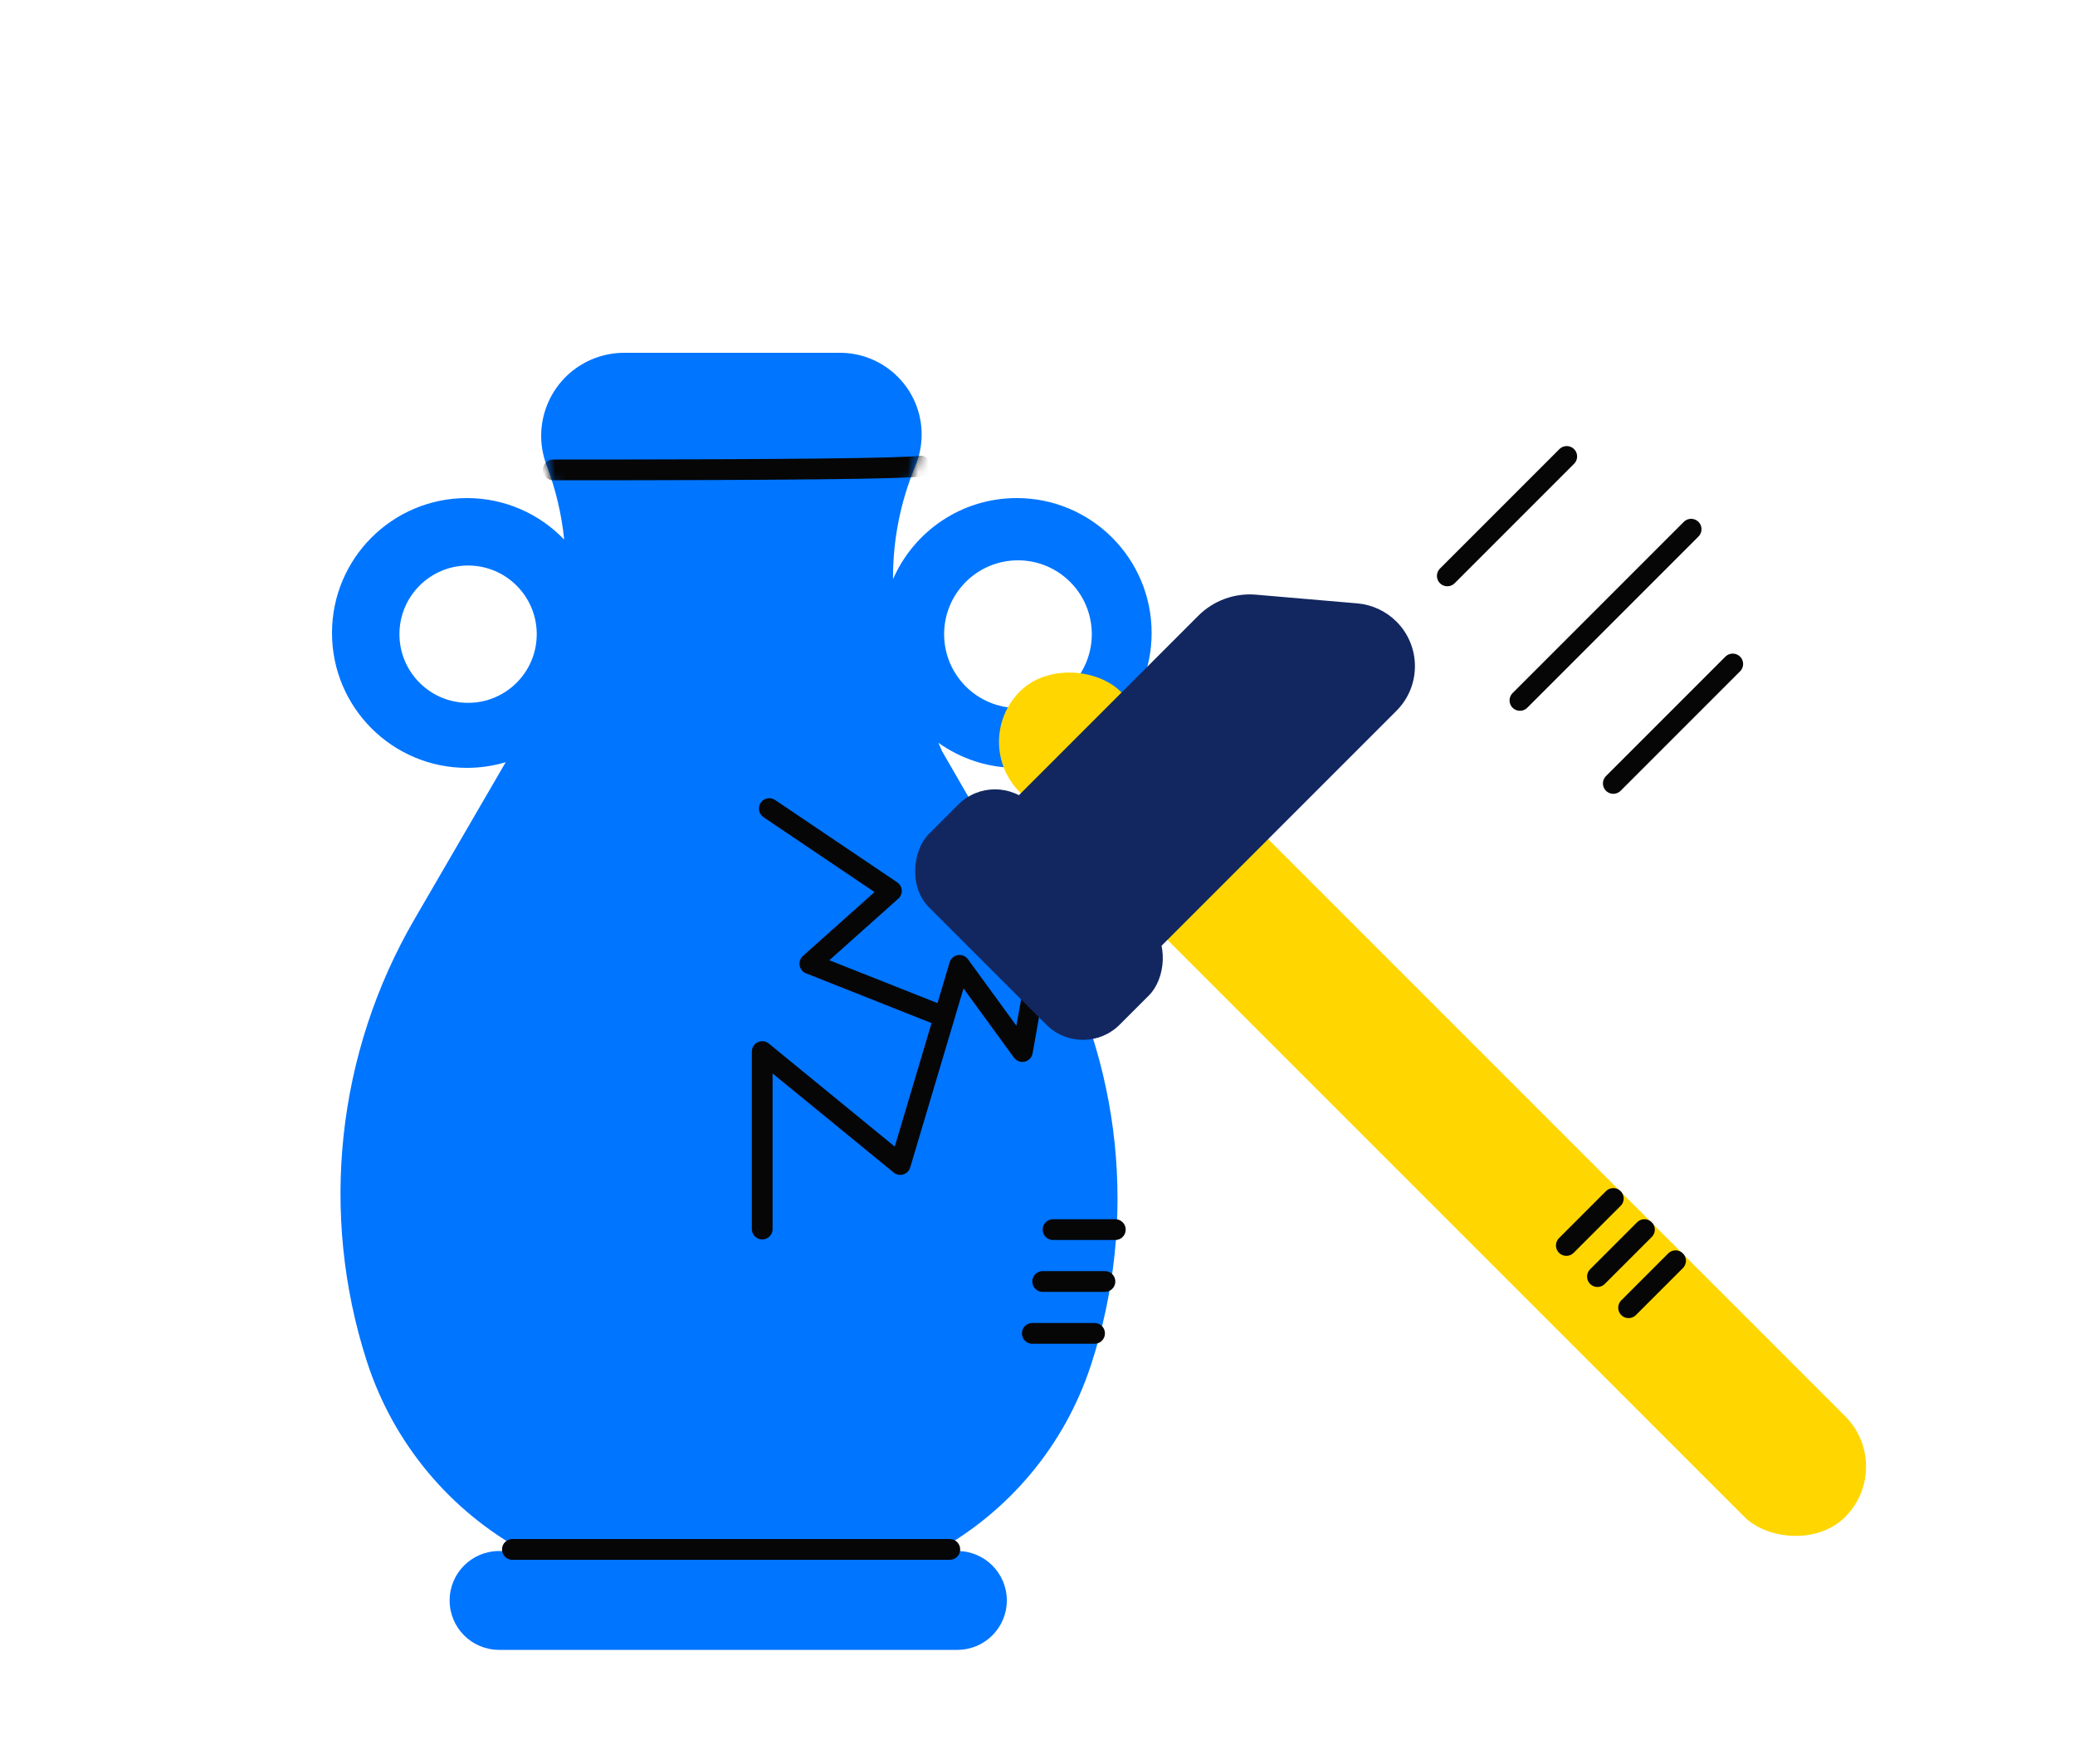 <?xml version="1.0" encoding="UTF-8"?>
<svg width="200px" height="170px" viewBox="0 0 200 170" version="1.1" xmlns="http://www.w3.org/2000/svg" xmlns:xlink="http://www.w3.org/1999/xlink">
    <!-- Generator: Sketch 44.1 (41455) - http://www.bohemiancoding.com/sketch -->
    <title>status-quo</title>
    <desc>Created with Sketch.</desc>
    <defs>
        <path d="M54.074,21.817 C56.076,17.217 60.662,14 66,14 C73.18,14 79,19.82 79,27 C79,34.18 73.18,40 66,40 C63.184,40 60.578,39.105 58.449,37.584 L58.792,38.38 L68.798,55.706 L68.798,55.706 C76.129,68.4 77.713,83.613 73.156,97.545 C70.597,105.369 65.198,111.677 58.325,115.476 L60.281,115.476 C62.911,115.476 65.043,117.608 65.043,120.238 C65.043,122.868 62.911,125 60.281,125 L16.1,125 C13.47,125 11.338,122.868 11.338,120.238 C11.338,117.608 13.47,115.476 16.1,115.476 L16.1,115.476 L18.468,115.476 C11.431,111.612 5.914,105.153 3.34,97.139 C-1.218,82.944 0.456,67.482 7.946,54.592 L16.743,39.453 C15.558,39.809 14.301,40 13,40 C5.82,40 4.4408921e-16,34.18 4.4408921e-16,27 C4.4408921e-16,19.82 5.82,14 13,14 C16.685,14 20.013,15.534 22.378,17.997 C22.133,15.593 21.578,13.21 20.71,10.909 L20.71,10.909 L20.677,10.821 L20.677,10.821 C19.119,6.687 21.208,2.072 25.342,0.514 C26.244,0.174 27.2,8.8817842e-14 28.163,8.70414851e-14 L48.957,7.28306304e-14 L48.957,8.08242362e-14 C53.307,7.1942452e-14 56.833,3.526 56.833,7.876 C56.833,8.917 56.627,9.948 56.226,10.909 L56.226,10.909 C54.77,14.399 54.053,18.111 54.074,21.817 Z M13.117,33.734 C16.772,33.734 19.734,30.772 19.734,27.117 C19.734,23.463 16.772,20.5 13.117,20.5 C9.463,20.5 6.5,23.463 6.5,27.117 C6.5,30.772 9.463,33.734 13.117,33.734 Z M66.117,34.234 C70.048,34.234 73.234,31.048 73.234,27.117 C73.234,23.186 70.048,20 66.117,20 C62.186,20 59,23.186 59,27.117 C59,31.048 62.186,34.234 66.117,34.234 Z" id="path-1"></path>
    </defs>
    <g id="Classy" stroke="none" stroke-width="1" fill="none" fill-rule="evenodd">
        <g id="status-quo">
            <g transform="translate(32, 34)">
                <g id="Group-68">
                    <g id="Group-67">
                        <g id="Group-63">
                            <g id="Group-69">
                                <mask id="mask-2" fill="white">
                                    <use xlink:href="#path-1"></use>
                                </mask>
                                <use id="Combined-Shape" fill="#0075FF" xlink:href="#path-1"></use>
                                <path d="M21.332,11.286 C43.456,11.286 55.252,11.163 56.718,10.917" id="Path-79" stroke="#060606" stroke-width="2" stroke-linecap="round" stroke-linejoin="round" mask="url(#mask-2)"></path>
                            </g>
                            <path d="M17.388,115.322 L59.547,115.322" id="Path-62" stroke="#060606" stroke-width="2" stroke-linecap="round" stroke-linejoin="round"></path>
                        </g>
                        <polyline id="Path-76" stroke="#060606" stroke-width="2" stroke-linecap="round" stroke-linejoin="round" transform="translate(54.528, 69.083) rotate(330) translate(-54.528, -69.083) " points="73.52 64.409 65.803 73.58 64.715 63.359 50.168 77.123 44.088 61.043 35.535 75.857"></polyline>
                        <polyline id="Path-77" stroke="#060606" stroke-width="2" stroke-linecap="round" stroke-linejoin="round" points="58.285 63.717 46.06 58.873 53.919 51.86 42.151 43.926"></polyline>
                    </g>
                    <g id="Group-66" transform="translate(54, 11)">
                        <g id="Group-62" transform="translate(56.922, 56.922) rotate(-45) translate(-56.922, -56.922) translate(32.922, 0.422)">
                            <rect id="Rectangle-54" fill="#FFD600" x="10.531" y="0" width="13.725" height="112.5" rx="6.862"></rect>
                            <path d="M0,14 L0,19.982 L0,19.982 C-1.24339826e-15,23.848 3.134,26.982 7,26.982 L41.748,26.982 L41.748,26.982 C45.104,26.982 47.825,24.261 47.825,20.905 C47.825,19.473 47.319,18.087 46.396,16.991 L40.082,9.491 L40.082,9.491 C38.752,7.912 36.792,7 34.727,7 L7,7 L7,7 C3.134,7 -4.73447626e-16,10.134 0,14 Z" id="Path-75" fill="#122760"></path>
                        </g>
                    </g>
                    <rect id="Rectangle-6" fill="#122760" transform="translate(68.142, 54.142) rotate(-315) translate(-68.142, -54.142) " x="55.142" y="47.142" width="26" height="14" rx="5"></rect>
                    <path d="M123.5,81.5 L118.972,86.028" id="Line" stroke="#060606" stroke-width="2" stroke-linecap="round" stroke-linejoin="round"></path>
                    <path d="M126.5,84.5 L121.972,89.028" id="Line" stroke="#060606" stroke-width="2" stroke-linecap="round" stroke-linejoin="round"></path>
                    <path d="M129.5,87.5 L124.972,92.028" id="Line" stroke="#060606" stroke-width="2" stroke-linecap="round" stroke-linejoin="round"></path>
                </g>
                <path d="M107.5,21.5 L119.011,9.989" id="Line" stroke="#060606" stroke-width="2" stroke-linecap="round" stroke-linejoin="round"></path>
                <path d="M75.5,84.5 L69.5,84.5" id="Line" stroke="#060606" stroke-width="2" stroke-linecap="round" stroke-linejoin="round"></path>
                <path d="M74.5,89.5 L68.5,89.5" id="Line" stroke="#060606" stroke-width="2" stroke-linecap="round" stroke-linejoin="round"></path>
                <path d="M73.5,94.5 L67.5,94.5" id="Line" stroke="#060606" stroke-width="2" stroke-linecap="round" stroke-linejoin="round"></path>
                <path d="M123.5,41.5 L135.011,29.989" id="Line" stroke="#060606" stroke-width="2" stroke-linecap="round" stroke-linejoin="round"></path>
                <path d="M114.5,33.5 L131,17" id="Line" stroke="#060606" stroke-width="2" stroke-linecap="round" stroke-linejoin="round"></path>
            </g>
        </g>
    </g>
</svg>